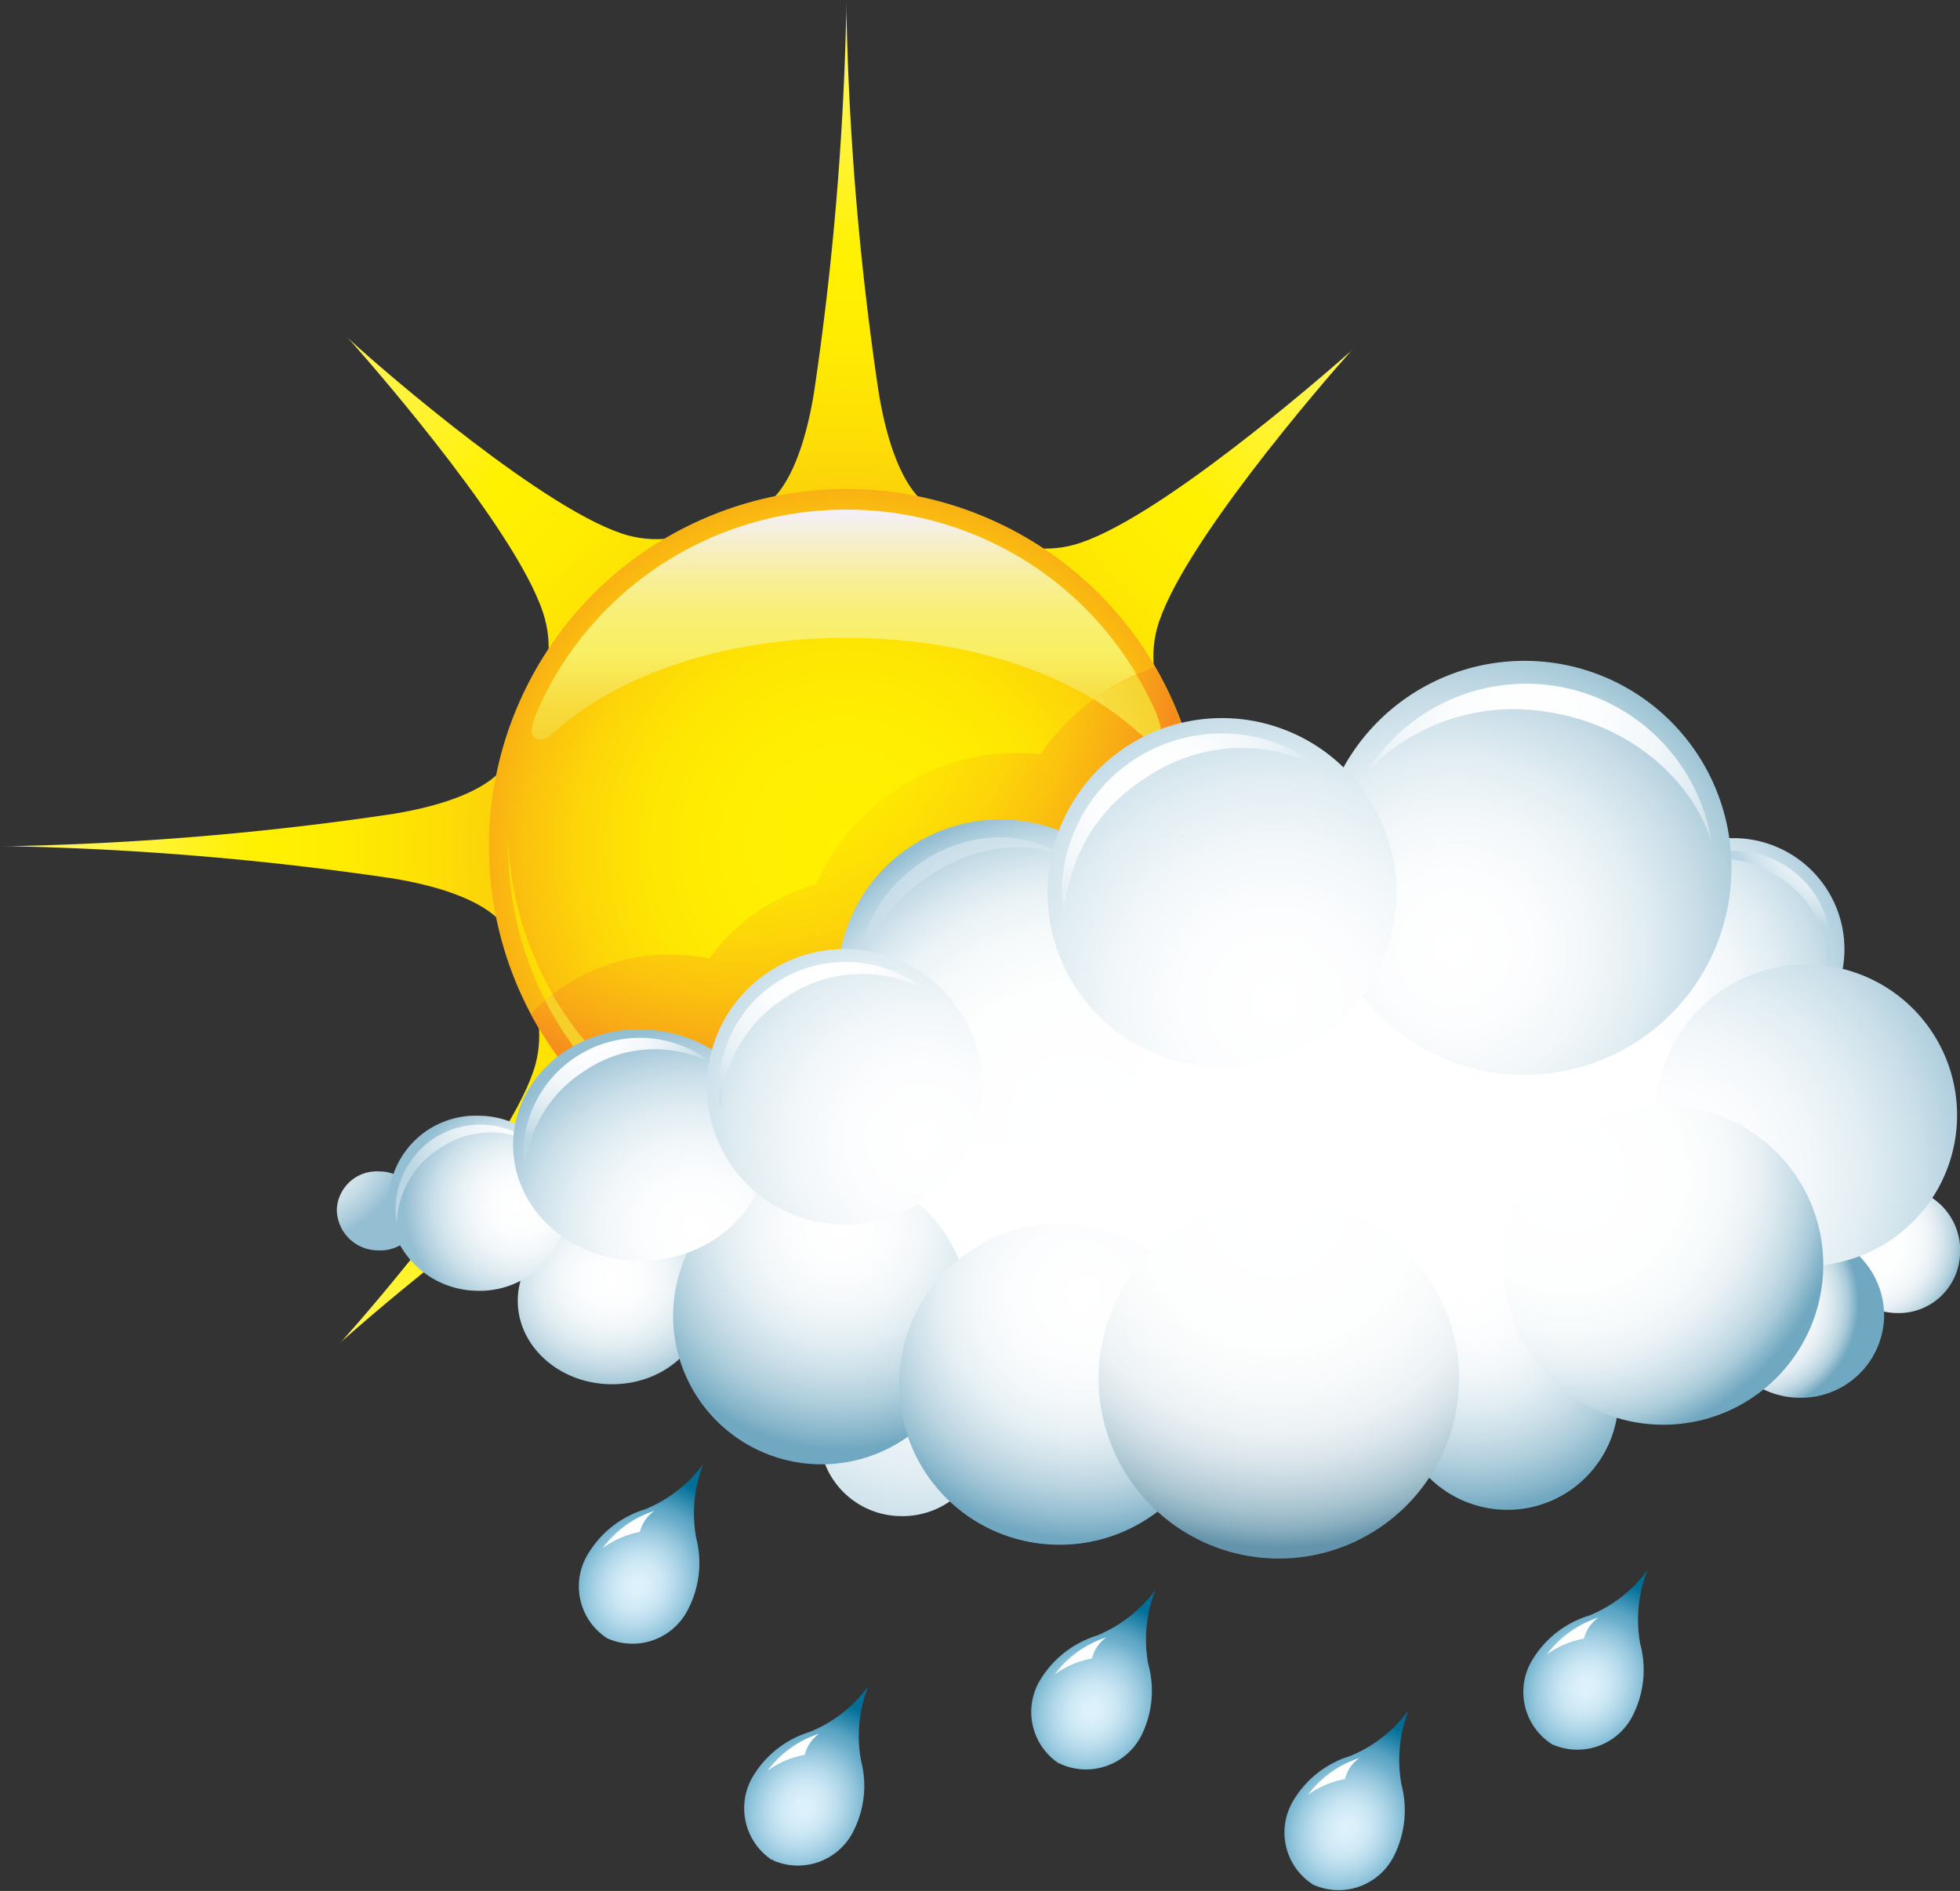 <svg xmlns="http://www.w3.org/2000/svg" xmlns:xlink="http://www.w3.org/1999/xlink" viewBox="0 0 134.84 130.09"><rect x="0" y="0" width="134.84" height="130.09" fill="#333333" stroke="none"/><defs><style>.a{fill:url(#a);}.b{fill:url(#b);}.c{fill:url(#c);}.d{fill:url(#d);}.e{fill:url(#e);}.f{fill:url(#f);}.g{fill:url(#g);}.h{fill:url(#h);}.i{fill:url(#i);}.j{fill:url(#j);}.k{fill:url(#k);}.l{fill:url(#l);}.m{fill:url(#m);}.n{fill:url(#n);}.o{fill:url(#o);}.p{fill:url(#p);}.q{fill:url(#q);}.r{fill:url(#r);}.s{fill:url(#s);}.t{fill:url(#t);}.u{fill:url(#u);}.v{fill:url(#v);}.w{fill:url(#w);}.x{fill:url(#x);}.y{fill:url(#y);}.z{fill:url(#z);}.aa{fill:#fff;}.ab{fill:url(#aa);}.ac{fill:url(#ab);}.ad{fill:url(#ac);}.ae{fill:url(#ad);}.af{fill:url(#ae);}.ag{fill:url(#af);}.ah{fill:url(#ag);}.ai{fill:url(#ah);}.aj{fill:url(#ai);}.ak{fill:url(#aj);}.al{fill:url(#ak);}.am{fill:url(#al);}.an{fill:url(#am);}.ao{fill:url(#an);}.ap{fill:url(#ao);}.aq{fill:url(#ap);}.ar{fill:url(#aq);}.as{fill:url(#ar);}.at{fill:url(#as);}.au{fill:url(#at);}.av{fill:url(#au);}.aw{fill:url(#av);}.ax{fill:url(#aw);}.ay{fill:url(#ax);}.az{fill:url(#ay);}</style><radialGradient id="a" cx="60.49" cy="51.56" r="85.21" gradientUnits="userSpaceOnUse"><stop offset="0" stop-color="#f68c1e"/><stop offset="0.06" stop-color="#f8a517"/><stop offset="0.15" stop-color="#fbc60d"/><stop offset="0.24" stop-color="#fdde06"/><stop offset="0.32" stop-color="#ffec01"/><stop offset="0.38" stop-color="#fff100"/><stop offset="0.39" stop-color="#fff102"/><stop offset="0.47" stop-color="#fff335"/><stop offset="0.56" stop-color="#fff561"/><stop offset="0.65" stop-color="#fff685"/><stop offset="0.74" stop-color="#fff8a1"/><stop offset="0.82" stop-color="#fff8b5"/><stop offset="0.91" stop-color="#fff9c1"/><stop offset="1" stop-color="#fff9c5"/></radialGradient><radialGradient id="b" cx="218.95" cy="276.86" r="171.98" gradientTransform="translate(-121.6 -328.53) rotate(45) scale(1.84 0.53)" xlink:href="#a"/><radialGradient id="c" cx="149.65" cy="114.41" r="171.99" gradientTransform="translate(-176.77 211.54) rotate(-45) scale(1.84 0.53)" xlink:href="#a"/><radialGradient id="d" cx="196.03" cy="-128.34" r="171.97" gradientTransform="translate(363.29 266.72) rotate(-135) scale(1.84 0.53)" xlink:href="#a"/><radialGradient id="e" cx="30.66" cy="-98.98" r="85.21" gradientTransform="translate(151.76 89.94) rotate(-90)" xlink:href="#a"/><radialGradient id="f" cx="60.49" cy="59.28" r="28.82" gradientUnits="userSpaceOnUse"><stop offset="0" stop-color="#fff100"/><stop offset="0.29" stop-color="#ffee01"/><stop offset="0.48" stop-color="#fee603"/><stop offset="0.63" stop-color="#fdd708"/><stop offset="0.77" stop-color="#fbc20e"/><stop offset="0.9" stop-color="#f8a816"/><stop offset="1" stop-color="#f68c1e"/></radialGradient><radialGradient id="g" cx="59.79" cy="59.8" r="32.03" gradientUnits="userSpaceOnUse"><stop offset="0" stop-color="#fff"/><stop offset="0.07" stop-color="#fffdd6"/><stop offset="0.28" stop-color="#fff664"/><stop offset="0.43" stop-color="#fff31c"/><stop offset="0.49" stop-color="#fff100"/><stop offset="0.58" stop-color="#ffec02"/><stop offset="0.69" stop-color="#fddd06"/><stop offset="0.81" stop-color="#fbc40d"/><stop offset="0.94" stop-color="#f8a118"/><stop offset="1" stop-color="#f68c1e"/></radialGradient><linearGradient id="h" x1="60.49" y1="53.99" x2="60.49" y2="36.45" gradientUnits="userSpaceOnUse"><stop offset="0" stop-color="#f6d029"/><stop offset="0.11" stop-color="#f6d32f"/><stop offset="0.25" stop-color="#f7dc3f"/><stop offset="0.41" stop-color="#f9ea5b"/><stop offset="0.46" stop-color="#f9ef64"/><stop offset="0.53" stop-color="#f9ef6a"/><stop offset="0.63" stop-color="#f8ef7a"/><stop offset="0.74" stop-color="#f8ef96"/><stop offset="0.85" stop-color="#f7efbc"/><stop offset="0.98" stop-color="#f5efec"/><stop offset="1" stop-color="#f5eff6"/></linearGradient><radialGradient id="i" cx="53.3" cy="46.3" r="30" xlink:href="#f"/><linearGradient id="j" x1="83.87" y1="48.75" x2="63.27" y2="55.62" xlink:href="#h"/><linearGradient id="k" x1="48.92" y1="78.55" x2="55.2" y2="75.02" xlink:href="#h"/><radialGradient id="l" cx="14.04" cy="232.25" r="12.9" gradientTransform="matrix(0.64, 0.35, -0.41, 0.74, 132.39, -66.62)" gradientUnits="userSpaceOnUse"><stop offset="0" stop-color="#def2fc"/><stop offset="0.08" stop-color="#d9effa"/><stop offset="0.17" stop-color="#cce7f4"/><stop offset="0.26" stop-color="#b5daeb"/><stop offset="0.36" stop-color="#95c7dd"/><stop offset="0.46" stop-color="#6dafcc"/><stop offset="0.46" stop-color="#6cafcc"/><stop offset="0.52" stop-color="#5aa4c3"/><stop offset="0.62" stop-color="#2a87ac"/><stop offset="0.71" stop-color="#006e97"/></radialGradient><radialGradient id="m" cx="13.8" cy="238.06" r="0.02" gradientTransform="matrix(0.64, 0.35, -0.41, 0.74, 130.13, -67.68)" gradientUnits="userSpaceOnUse"><stop offset="0" stop-color="#fff"/><stop offset="0.12" stop-color="#f9fdff"/><stop offset="0.27" stop-color="#e8f7fd"/><stop offset="0.44" stop-color="#cdedfb"/><stop offset="0.63" stop-color="#a7dff9"/><stop offset="0.68" stop-color="#9cdbf8"/><stop offset="0.73" stop-color="#98daf8"/><stop offset="0.79" stop-color="#8ed7f7"/><stop offset="0.83" stop-color="#7bd1f6"/><stop offset="0.88" stop-color="#61caf4"/><stop offset="0.93" stop-color="#40c0f2"/><stop offset="0.98" stop-color="#18b4f0"/><stop offset="1" stop-color="#00adee"/></radialGradient><radialGradient id="n" cx="11.19" cy="229.07" r="44.99" gradientTransform="matrix(0.64, 0.35, -0.41, 0.74, 132.39, -66.62)" gradientUnits="userSpaceOnUse"><stop offset="0" stop-color="#fff"/><stop offset="0.06" stop-color="#fafcfd"/><stop offset="0.13" stop-color="#edf4f8"/><stop offset="0.2" stop-color="#d6e7ef"/><stop offset="0.28" stop-color="#b6d4e2"/><stop offset="0.36" stop-color="#8ebcd2"/><stop offset="0.38" stop-color="#81b5cd"/><stop offset="0.46" stop-color="#6fa7bf"/><stop offset="0.64" stop-color="#3f839b"/><stop offset="0.71" stop-color="#29728b"/></radialGradient><radialGradient id="o" cx="37.83" cy="241.63" r="12.9" xlink:href="#l"/><radialGradient id="p" cx="37.59" cy="247.44" r="0.02" xlink:href="#m"/><radialGradient id="q" cx="34.98" cy="238.45" r="44.99" xlink:href="#n"/><radialGradient id="r" cx="83.57" cy="221.98" r="12.9" xlink:href="#l"/><radialGradient id="s" cx="83.32" cy="227.79" r="0.02" xlink:href="#m"/><radialGradient id="t" cx="80.72" cy="218.79" r="44.98" xlink:href="#n"/><radialGradient id="u" cx="57.15" cy="223.38" r="12.9" xlink:href="#l"/><radialGradient id="v" cx="56.9" cy="229.2" r="0.02" xlink:href="#m"/><radialGradient id="w" cx="54.3" cy="220.2" r="44.98" xlink:href="#n"/><radialGradient id="x" cx="96.88" cy="202.5" r="12.9" xlink:href="#l"/><radialGradient id="y" cx="96.64" cy="208.32" r="0.02" xlink:href="#m"/><radialGradient id="z" cx="94.03" cy="199.32" r="44.99" xlink:href="#n"/><radialGradient id="aa" cx="264.64" cy="833.37" r="13.84" gradientTransform="matrix(-0.01, 0.6, -0.64, -0.02, 557.73, -63.55)" gradientUnits="userSpaceOnUse"><stop offset="0" stop-color="#fff"/><stop offset="0.24" stop-color="#fcfdfe"/><stop offset="0.42" stop-color="#f2f7fa"/><stop offset="0.59" stop-color="#e1edf2"/><stop offset="0.75" stop-color="#cadfe9"/><stop offset="0.9" stop-color="#acccdc"/><stop offset="1" stop-color="#94bed2"/></radialGradient><radialGradient id="ab" cx="253.21" cy="520.03" r="8.27" gradientTransform="matrix(-0.02, 0.89, -0.92, -0.02, 613.49, -128.64)" gradientUnits="userSpaceOnUse"><stop offset="0" stop-color="#fff"/><stop offset="0.42" stop-color="#fdfefe"/><stop offset="0.57" stop-color="#f6fafb"/><stop offset="0.68" stop-color="#ebf2f6"/><stop offset="0.76" stop-color="#dae8ef"/><stop offset="0.84" stop-color="#c4dbe5"/><stop offset="0.91" stop-color="#a8cad9"/><stop offset="0.96" stop-color="#89b7cb"/><stop offset="1" stop-color="#71a8c1"/></radialGradient><radialGradient id="ac" cx="258.45" cy="534.93" r="8.61" gradientTransform="matrix(-0.02, 0.89, -0.9, -0.02, 609, -128.64)" xlink:href="#ab"/><radialGradient id="ad" cx="259.29" cy="631.7" r="25.18" gradientTransform="matrix(-0.02, 0.89, -0.87, -0.02, 621.02, -128.74)" xlink:href="#aa"/><radialGradient id="ae" cx="-183.18" cy="90" r="14.92" gradientTransform="translate(286.77)" gradientUnits="userSpaceOnUse"><stop offset="0" stop-color="#fff"/><stop offset="0.21" stop-color="#fcfdfe"/><stop offset="0.38" stop-color="#f2f7f9"/><stop offset="0.53" stop-color="#e1edf2"/><stop offset="0.67" stop-color="#cadee8"/><stop offset="0.81" stop-color="#abccda"/><stop offset="0.94" stop-color="#86b5ca"/><stop offset="1" stop-color="#71a8c1"/></radialGradient><radialGradient id="af" cx="-172.31" cy="69.31" r="17.2" gradientTransform="translate(286.77)" xlink:href="#aa"/><radialGradient id="ag" cx="319.85" cy="190.2" r="7.48" gradientTransform="matrix(-0.9, -0.43, -0.43, 0.9, 498.57, 23.85)" gradientUnits="userSpaceOnUse"><stop offset="0" stop-color="#fff"/><stop offset="0.28" stop-color="#fcfdfe"/><stop offset="0.51" stop-color="#f2f7fa"/><stop offset="0.71" stop-color="#e1edf3"/><stop offset="0.9" stop-color="#cadfe9"/><stop offset="1" stop-color="#bad5e3"/></radialGradient><radialGradient id="ah" cx="-169.82" cy="81.78" r="23.37" gradientTransform="translate(286.77)" xlink:href="#aa"/><radialGradient id="ai" cx="257.55" cy="576.24" r="9.78" gradientTransform="matrix(-0.02, 0.89, -1, -0.02, 625.79, -128.64)" xlink:href="#ae"/><radialGradient id="aj" cx="-210.33" cy="78.34" r="22" gradientTransform="translate(286.77)" gradientUnits="userSpaceOnUse"><stop offset="0" stop-color="#fff"/><stop offset="0.44" stop-color="#fdfefe"/><stop offset="0.6" stop-color="#f6fafb"/><stop offset="0.72" stop-color="#ebf3f6"/><stop offset="0.81" stop-color="#dae8ef"/><stop offset="0.89" stop-color="#c4dbe6"/><stop offset="0.96" stop-color="#a9cbdb"/><stop offset="1" stop-color="#94bed2"/></radialGradient><radialGradient id="ak" cx="521.67" cy="-237.14" r="15.35" gradientTransform="matrix(-0.74, 0.67, 0.58, 0.64, 596.06, -128.99)" gradientUnits="userSpaceOnUse"><stop offset="0" stop-color="#fff"/><stop offset="0.32" stop-color="#ecf4f7"/><stop offset="0.97" stop-color="#bcd6e4"/><stop offset="1" stop-color="#bad5e3"/></radialGradient><radialGradient id="al" cx="268.32" cy="652.36" r="9.49" gradientTransform="matrix(-0.01, 0.82, -0.84, -0.02, 588.72, -122.86)" xlink:href="#aa"/><radialGradient id="am" cx="-226.69" cy="85.46" r="15.29" xlink:href="#ae"/><radialGradient id="an" cx="551.69" cy="-236.97" r="10.71" gradientTransform="matrix(-0.74, 0.67, 0.67, 0.74, 607.75, -116.08)" xlink:href="#ag"/><radialGradient id="ao" cx="249.61" cy="570.71" r="15.16" gradientTransform="matrix(-0.02, 0.91, -1, -0.02, 625.82, -130.27)" xlink:href="#aa"/><radialGradient id="ap" cx="545.64" cy="-241.05" r="9.13" gradientTransform="matrix(-0.74, 0.67, 0.67, 0.74, 607.75, -116.08)" xlink:href="#ag"/><radialGradient id="aq" cx="447.02" cy="-380.62" r="18.92" gradientTransform="translate(629.98 354.76) rotate(-111.89)" xlink:href="#ab"/><radialGradient id="ar" cx="216.07" cy="519.41" r="25.12" gradientTransform="matrix(-0.02, 1, -1, -0.02, 626.01, -139.34)" xlink:href="#ae"/><radialGradient id="as" cx="240.26" cy="544.44" r="16.84" gradientTransform="matrix(-0.02, 1, -1, -0.02, 626.01, -139.34)" gradientUnits="userSpaceOnUse"><stop offset="0" stop-color="#fff"/><stop offset="0.28" stop-color="#fcfdfe"/><stop offset="0.44" stop-color="#f4f8fa"/><stop offset="0.58" stop-color="#e6f0f4"/><stop offset="0.69" stop-color="#d2e3eb"/><stop offset="0.8" stop-color="#b8d3e0"/><stop offset="0.9" stop-color="#98c0d2"/><stop offset="1" stop-color="#73a9c2"/><stop offset="1" stop-color="#71a8c1"/></radialGradient><radialGradient id="at" cx="-124.93" cy="-122.6" r="23.45" gradientTransform="matrix(0.89, -0.45, 0.45, 0.89, 256.53, 137)" gradientUnits="userSpaceOnUse"><stop offset="0" stop-color="#fff"/><stop offset="0.41" stop-color="#fdfefe"/><stop offset="0.56" stop-color="#f6f9fa"/><stop offset="0.67" stop-color="#ebf1f4"/><stop offset="0.75" stop-color="#dae5eb"/><stop offset="0.82" stop-color="#c4d6df"/><stop offset="0.89" stop-color="#a8c4d0"/><stop offset="0.95" stop-color="#89aebf"/><stop offset="1" stop-color="#6595ac"/><stop offset="1" stop-color="#6394ab"/></radialGradient><radialGradient id="au" cx="-221.09" cy="79.46" r="21.23" gradientTransform="translate(286.77)" xlink:href="#aa"/><radialGradient id="av" cx="219.98" cy="531.65" r="26.13" gradientTransform="matrix(-0.02, 1, -1, -0.02, 626.01, -139.34)" xlink:href="#aa"/><radialGradient id="aw" cx="449.3" cy="50.96" r="16.81" gradientTransform="matrix(-1, 0, 0, 1, 556.78, 0)" xlink:href="#ag"/><radialGradient id="ax" cx="506.09" cy="-226.31" r="14.29" gradientTransform="matrix(-0.74, 0.67, 0.67, 0.74, 607.75, -116.08)" xlink:href="#ag"/><radialGradient id="ay" cx="531.29" cy="-232.75" r="12.8" gradientTransform="matrix(-0.74, 0.67, 0.67, 0.74, 607.75, -116.08)" xlink:href="#ag"/></defs><title>forecast-partial-cloudy-rainy</title><path class="a" d="M60.49,1.06v.83a208,208,0,0,1-2.22,26.18C57.06,35.44,54.5,36,54.5,36h12s-2.56-.57-3.78-7.94A205.8,205.8,0,0,1,60.5,1.89Z" transform="translate(-2.27 -1.06)"/><path class="b" d="M95.49,24.93l-.31.31C93.1,27.08,81.59,37.08,76.12,38.55c-4.32,1.15-7.87-2-7.87-2L83.86,52.19s-3.12-3.55-2-7.87c1.47-5.47,11.47-17,13.31-19.06Z" transform="translate(-2.27 -1.06)"/><path class="c" d="M26.15,24.28l.31.31c1.84,2.08,11.84,13.59,13.3,19.06,1.16,4.32-2,7.87-2,7.87L53.4,35.91s-3.55,3.12-7.87,2c-5.47-1.46-17-11.46-19-13.3Z" transform="translate(-2.27 -1.06)"/><path class="d" d="M25.5,93.62l.31-.31C27.89,91.47,39.39,81.47,44.86,80c4.32-1.16,7.87,2,7.87,2L37.12,66.37s3.13,3.55,2,7.87c-1.46,5.47-11.46,17-13.3,19.05Z" transform="translate(-2.27 -1.06)"/><path class="e" d="M2.27,59.28H3.1a209.43,209.43,0,0,1,26.18,2.21c7.38,1.22,7.95,3.79,7.95,3.79v-12s-.57,2.57-7.95,3.78A205.66,205.66,0,0,1,3.1,59.27Z" transform="translate(-2.27 -1.06)"/><path class="f" d="M85.07,59.28A24.58,24.58,0,1,1,60.49,34.7,24.58,24.58,0,0,1,85.07,59.28Z" transform="translate(-2.27 -1.06)"/><path class="g" d="M60.49,81.05A23.11,23.11,0,0,1,37.23,58.7c0,.19,0,.38,0,.58a23.28,23.28,0,1,0,46.56,0c0-.2,0-.39,0-.58A23.12,23.12,0,0,1,60.49,81.05Z" transform="translate(-2.27 -1.06)"/><path class="h" d="M81.64,49.72a23.17,23.17,0,0,0-21.1-13.6h-.09a23.16,23.16,0,0,0-21.1,13.6c-.72,1.59-.54,1.93-.23,2.13s.76.12,1.52-.62c4.31-3.8,11.57-6.29,19.81-6.29h.09c8.24,0,15.5,2.49,19.8,6.29.77.74,1.23.77,1.52.62S82.36,51.31,81.64,49.72Z" transform="translate(-2.27 -1.06)"/><path class="i" d="M38.79,70.81A24.57,24.57,0,1,0,81.74,46.94a15.93,15.93,0,0,0-7.89,6c-.53-.05-1.06-.08-1.6-.08a15.11,15.11,0,0,0-13.84,9.05A13.44,13.44,0,0,0,51.06,67a13.57,13.57,0,0,0-2.4-.27h-.3A13.09,13.09,0,0,0,38.79,70.81Z" transform="translate(-2.27 -1.06)"/><path class="j" d="M80.34,51.23c.77.74,1.23.77,1.52.62s.5-.54-.22-2.13c-.36-.78-.77-1.53-1.2-2.26a16.15,16.15,0,0,0-2.93,1.71A20,20,0,0,1,80.34,51.23Z" transform="translate(-2.27 -1.06)"/><path class="k" d="M60.49,82.56A23.28,23.28,0,0,0,83.77,59.28c0-.2,0-.39,0-.58A23.35,23.35,0,0,1,40.27,69.47l-.5.41A23.27,23.27,0,0,0,60.49,82.56Z" transform="translate(-2.27 -1.06)"/><path class="l" d="M50.16,106.84a9.3,9.3,0,0,1,.5-5.07,9.35,9.35,0,0,1-4,3.12,6.93,6.93,0,0,0-3.89,3A4.25,4.25,0,0,0,44,113.74h0l0-.08,0,.09h0a4.27,4.27,0,0,0,5.62-2A6.93,6.93,0,0,0,50.16,106.84Z" transform="translate(-2.27 -1.06)"/><polygon class="m" points="41.81 112.61 41.8 112.65 41.81 112.61 41.81 112.61"/><path class="n" d="M43.73,107.57A7.13,7.13,0,0,1,47.29,105a2.54,2.54,0,0,0-1,1.45A6.34,6.34,0,0,0,43.73,107.57Z" transform="translate(-2.27 -1.06)"/><path class="o" d="M61.5,122.15a9.35,9.35,0,0,1,.5-5.08,9.3,9.3,0,0,1-4,3.13,6.93,6.93,0,0,0-3.89,3,4.28,4.28,0,0,0,1.28,5.83h0l.05-.08,0,.09h0A4.26,4.26,0,0,0,61,127,6.89,6.89,0,0,0,61.5,122.15Z" transform="translate(-2.27 -1.06)"/><polygon class="p" points="53.16 127.92 53.14 127.96 53.16 127.92 53.16 127.92"/><path class="q" d="M55.07,122.88a7.17,7.17,0,0,1,3.56-2.55,2.54,2.54,0,0,0-1,1.46A6.34,6.34,0,0,0,55.07,122.88Z" transform="translate(-2.27 -1.06)"/><path class="r" d="M98.68,123.81a9.44,9.44,0,0,1,.49-5.08,9.38,9.38,0,0,1-4,3.13,6.92,6.92,0,0,0-3.88,3,4.25,4.25,0,0,0,1.28,5.83h0l0-.08,0,.09h0a4.26,4.26,0,0,0,5.62-2A7,7,0,0,0,98.68,123.81Z" transform="translate(-2.27 -1.06)"/><polygon class="s" points="90.33 129.57 90.31 129.61 90.33 129.57 90.33 129.57"/><path class="t" d="M92.25,124.54A7.17,7.17,0,0,1,95.8,122a2.5,2.5,0,0,0-1,1.45A6.43,6.43,0,0,0,92.25,124.54Z" transform="translate(-2.27 -1.06)"/><path class="u" d="M81.26,115.52a9.33,9.33,0,0,1,.5-5.08,9.5,9.5,0,0,1-4,3.13,7,7,0,0,0-3.89,3,4.25,4.25,0,0,0,1.28,5.83h0l.05-.08,0,.08h0a4.27,4.27,0,0,0,5.62-2A6.9,6.9,0,0,0,81.26,115.52Z" transform="translate(-2.27 -1.06)"/><polygon class="v" points="72.91 121.28 72.89 121.32 72.91 121.28 72.91 121.28"/><path class="w" d="M74.83,116.25a7.17,7.17,0,0,1,3.56-2.55,2.54,2.54,0,0,0-1,1.46A6.34,6.34,0,0,0,74.83,116.25Z" transform="translate(-2.27 -1.06)"/><path class="x" d="M115.11,114.15a9.3,9.3,0,0,1,.5-5.07,9.29,9.29,0,0,1-4,3.12,6.93,6.93,0,0,0-3.89,3,4.26,4.26,0,0,0,1.28,5.83h0l0-.08,0,.09h0a4.27,4.27,0,0,0,5.62-2A6.93,6.93,0,0,0,115.11,114.15Z" transform="translate(-2.27 -1.06)"/><polygon class="y" points="106.76 119.92 106.75 119.96 106.76 119.92 106.76 119.92"/><path class="z" d="M108.68,114.89a7.17,7.17,0,0,1,3.56-2.55,2.54,2.54,0,0,0-1,1.45A6.27,6.27,0,0,0,108.68,114.89Z" transform="translate(-2.27 -1.06)"/><polygon class="aa" points="31.71 82.77 59.38 74.33 67.41 61.17 83.77 58.61 112.01 53.8 123.89 71.45 134.48 85.89 127.42 89.42 93.4 96.48 69.33 96.48 42.07 89.52 31.71 82.77"/><path class="ab" d="M28.28,87.08a2.77,2.77,0,0,0,2.93-2.64,2.85,2.85,0,0,0-2.85-2.79,2.75,2.75,0,0,0-2.92,2.63A2.84,2.84,0,0,0,28.28,87.08Z" transform="translate(-2.27 -1.06)"/><path class="ac" d="M132.71,91.39a4.22,4.22,0,0,0,4.4-4,4.32,4.32,0,1,0-4.4,4Z" transform="translate(-2.27 -1.06)"/><path class="ad" d="M126,97.22a5.72,5.72,0,0,0,5.89-5.58,5.79,5.79,0,0,0-5.67-5.85,5.72,5.72,0,0,0-5.89,5.58A5.78,5.78,0,0,0,126,97.22Z" transform="translate(-2.27 -1.06)"/><path class="ae" d="M64.11,105.36a5.72,5.72,0,1,0-5.47-5.83A5.65,5.65,0,0,0,64.11,105.36Z" transform="translate(-2.27 -1.06)"/><path class="af" d="M113.61,97.29a7.64,7.64,0,1,0-7.64,7.64A7.64,7.64,0,0,0,113.61,97.29Z" transform="translate(-2.27 -1.06)"/><path class="ag" d="M129.16,66.37A7.64,7.64,0,1,0,121.52,74,7.64,7.64,0,0,0,129.16,66.37Z" transform="translate(-2.27 -1.06)"/><path class="ah" d="M124.76,61.47A7.27,7.27,0,0,0,118,60.6a6.71,6.71,0,0,1,10,7.49A7.13,7.13,0,0,0,124.76,61.47Z" transform="translate(-2.27 -1.06)"/><path class="ai" d="M136.91,77.78a10.37,10.37,0,1,0-10.37,10.37A10.37,10.37,0,0,0,136.91,77.78Z" transform="translate(-2.27 -1.06)"/><path class="aj" d="M44.22,96.29c3.57.08,6.51-2.42,6.57-5.58S48,84.94,44.46,84.86s-6.5,2.43-6.57,5.58S40.66,96.22,44.22,96.29Z" transform="translate(-2.27 -1.06)"/><path class="ak" d="M82.29,68.65a11.2,11.2,0,1,0-11.2,11.19A11.19,11.19,0,0,0,82.29,68.65Z" transform="translate(-2.27 -1.06)"/><path class="al" d="M66.11,61.39a10.83,10.83,0,0,0-4.84,7.73,9.51,9.51,0,0,1,3.25-7.85c3.34-3,8-3.44,11.06-1.18C73,58.78,69.31,59.18,66.11,61.39Z" transform="translate(-2.27 -1.06)"/><path class="am" d="M35.06,89.86A6.06,6.06,0,0,0,41.33,84a6.15,6.15,0,0,0-6.06-6.18A6,6,0,0,0,29,83.67,6.16,6.16,0,0,0,35.06,89.86Z" transform="translate(-2.27 -1.06)"/><path class="an" d="M69,91.59A10.21,10.21,0,1,0,58.8,101.8,10.21,10.21,0,0,0,69,91.59Z" transform="translate(-2.27 -1.06)"/><path class="ao" d="M32.49,80.09a6.34,6.34,0,0,0-2.93,5.13,5.83,5.83,0,0,1,9.33-5.56A6.2,6.2,0,0,0,32.49,80.09Z" transform="translate(-2.27 -1.06)"/><path class="ap" d="M46.12,87.8c4.85.11,8.86-3.37,9-7.77s-3.76-8-8.61-8.15-8.85,3.38-8.94,7.78S41.27,87.7,46.12,87.8Z" transform="translate(-2.27 -1.06)"/><path class="aq" d="M42.4,74.8a8.67,8.67,0,0,0-4,7.06,8,8,0,0,1,12.87-7.65A8.54,8.54,0,0,0,42.4,74.8Z" transform="translate(-2.27 -1.06)"/><path class="ar" d="M112.55,77.89A11,11,0,1,0,126.92,84,11.05,11.05,0,0,0,112.55,77.89Z" transform="translate(-2.27 -1.06)"/><path class="as" d="M106.85,75A14.24,14.24,0,1,0,92.91,60.5,14.24,14.24,0,0,0,106.85,75Z" transform="translate(-2.27 -1.06)"/><path class="at" d="M75,107.33A11.05,11.05,0,1,0,64.14,96.05,11,11,0,0,0,75,107.33Z" transform="translate(-2.27 -1.06)"/><path class="au" d="M101.29,90.24a12.4,12.4,0,1,0-5.41,16.69A12.4,12.4,0,0,0,101.29,90.24Z" transform="translate(-2.27 -1.06)"/><path class="av" d="M69.86,75.84a9.48,9.48,0,1,0-9.48,9.47A9.47,9.47,0,0,0,69.86,75.84Z" transform="translate(-2.27 -1.06)"/><path class="aw" d="M86.13,74.46a12,12,0,1,0-11.79-12.3A12,12,0,0,0,86.13,74.46Z" transform="translate(-2.27 -1.06)"/><path class="ax" d="M108.78,50.05a14,14,0,0,0-12.44,4.06A12.92,12.92,0,0,1,120,58.88C118.5,54.47,114.24,50.89,108.78,50.05Z" transform="translate(-2.27 -1.06)"/><path class="ay" d="M81,54.64a11.87,11.87,0,0,0-5.53,9.66,11,11,0,0,1,17.6-10.47A11.64,11.64,0,0,0,81,54.64Z" transform="translate(-2.27 -1.06)"/><path class="az" d="M56.23,69.75a9.44,9.44,0,0,0-4.38,7.66,8.72,8.72,0,0,1,14-8.3A9.28,9.28,0,0,0,56.23,69.75Z" transform="translate(-2.27 -1.06)"/></svg>